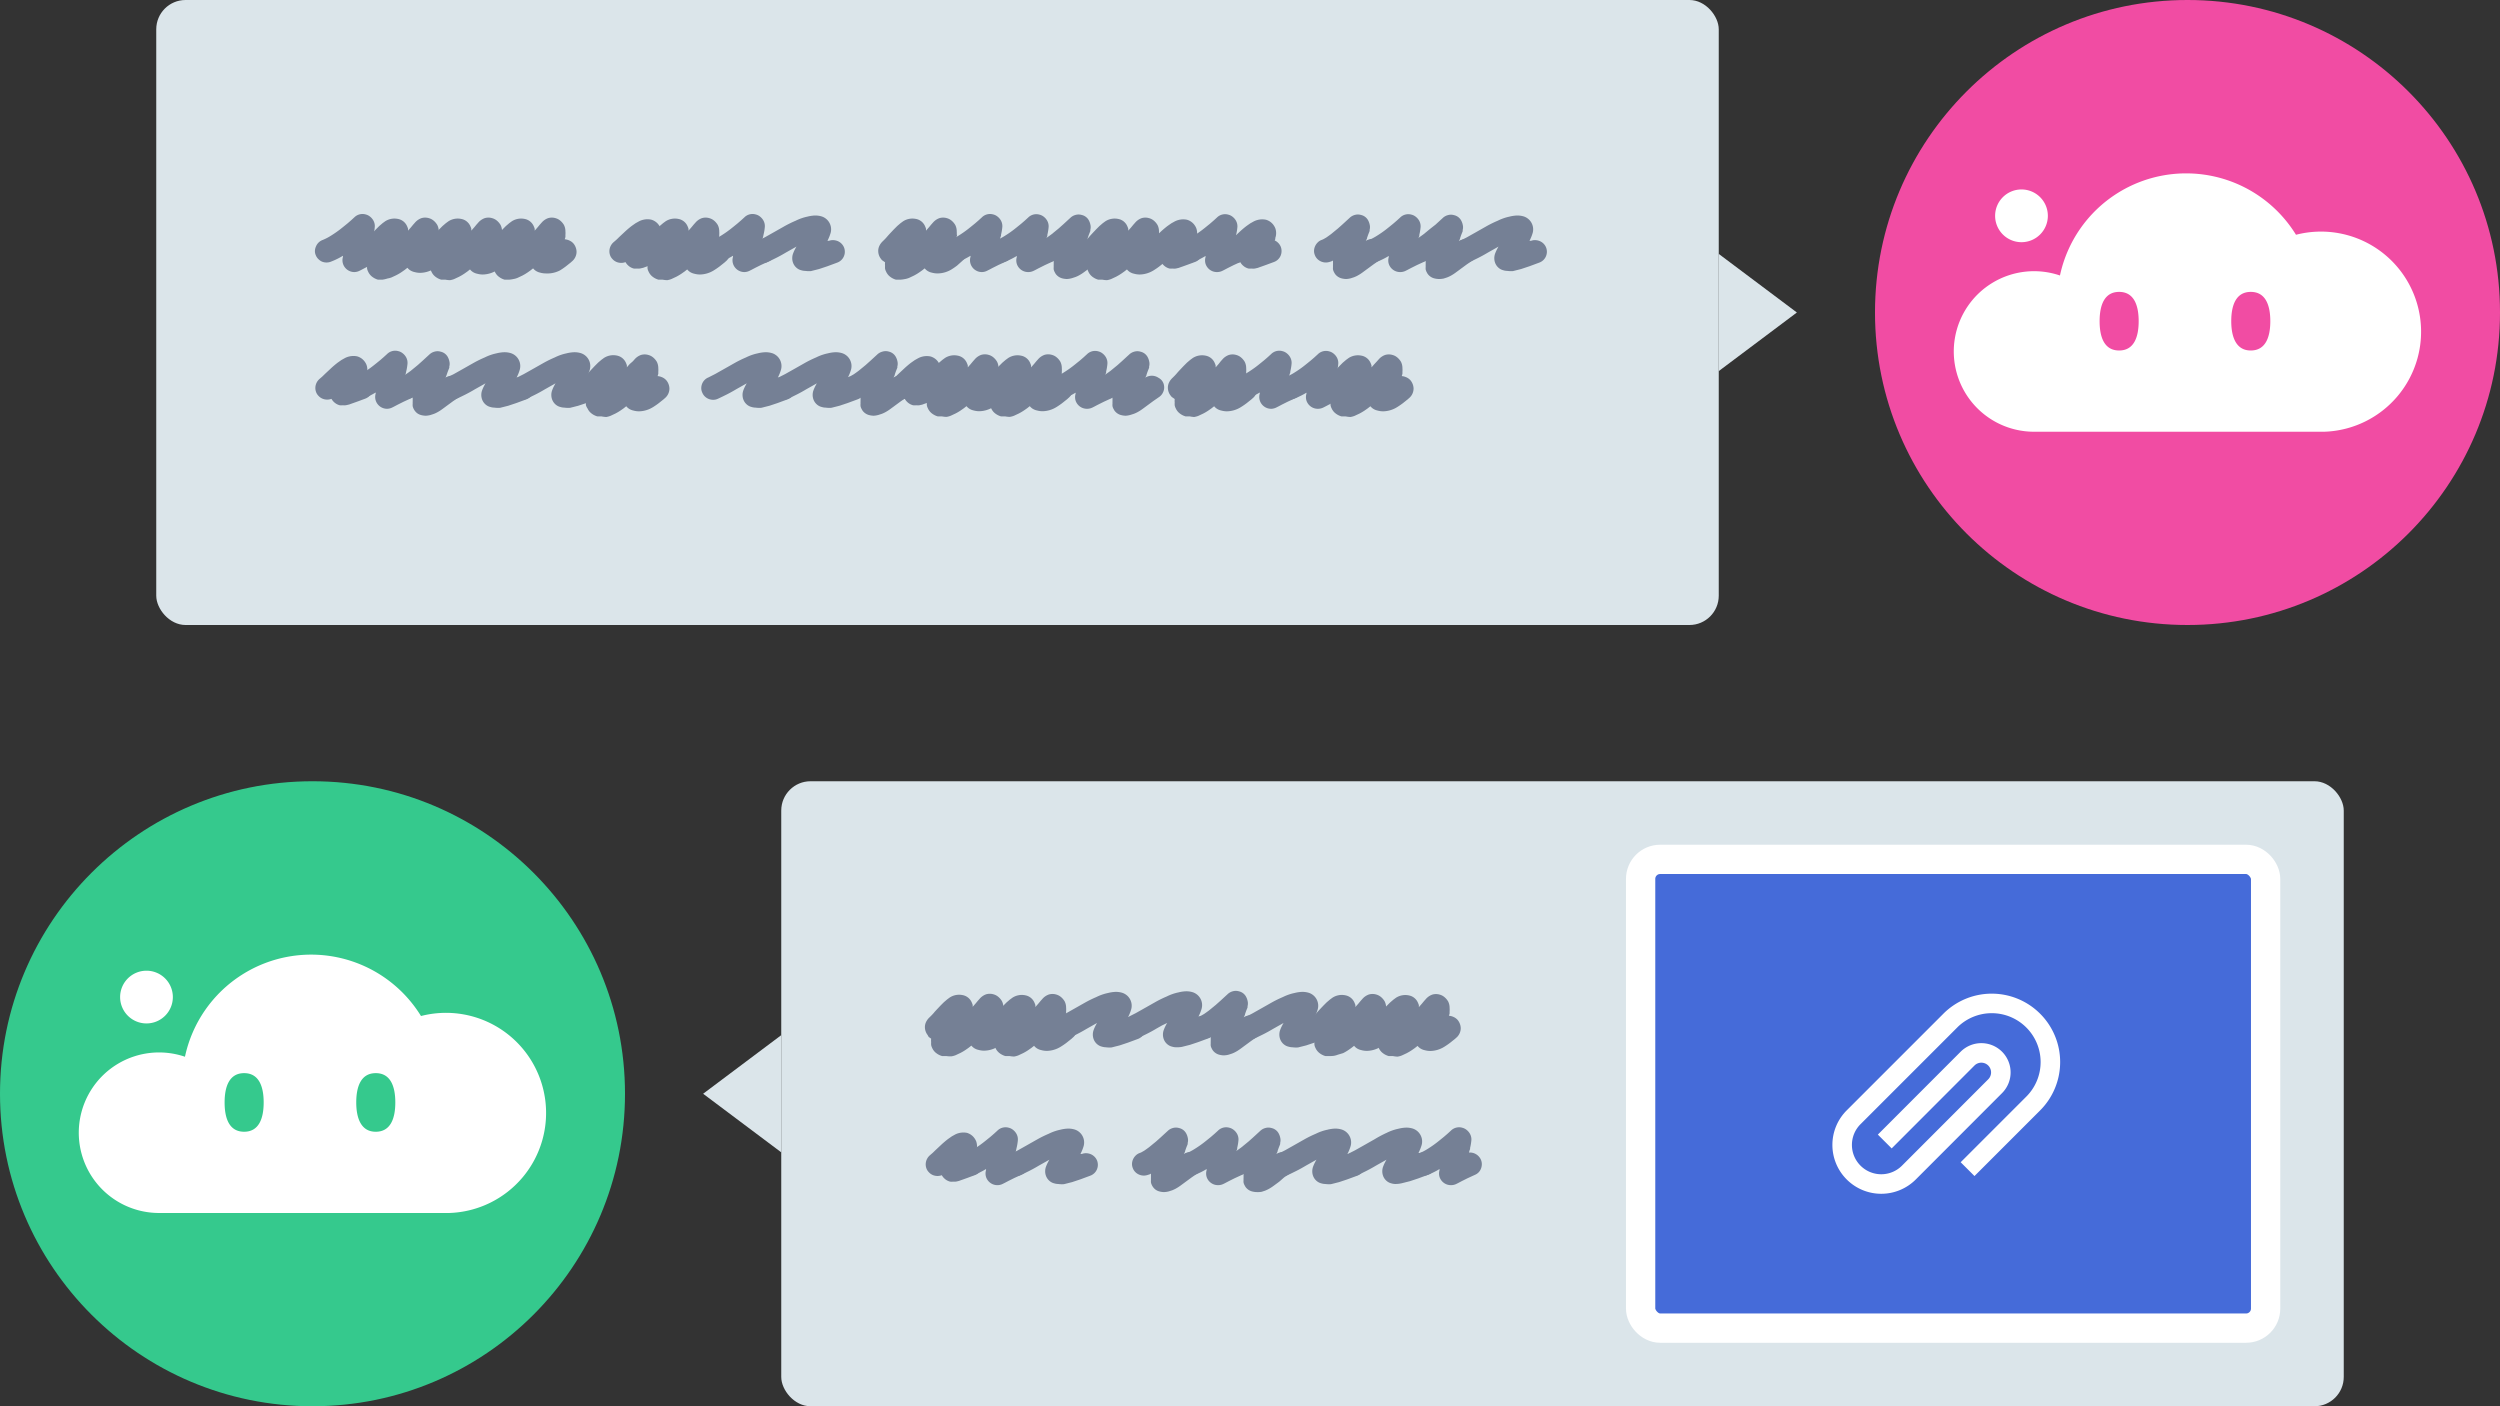 <svg id="Layer_1" data-name="Layer 1" xmlns="http://www.w3.org/2000/svg" width="256" height="144" viewBox="0 0 256 144">
  <rect x="0" y="0" width="256" height="144" fill="#333333" stroke="none"/>
  <title>chat-02</title>
  <circle cx="224" cy="32" r="32" fill="#f14ca3"/>
  <g>
    <rect x="16" width="160" height="64" rx="3" ry="3" transform="translate(192 64) rotate(-180)" fill="#dbe5ea"/>
    <polygon points="184 32 176 26 176 38 184 32" fill="#dbe5ea"/>
  </g>
  <circle cx="32" cy="112" r="32" fill="#35c98d"/>
  <g>
    <rect x="80" y="80" width="160" height="64" rx="3" ry="3" fill="#dbe5ea"/>
    <polygon points="72 112 80 106 80 118 72 112" fill="#dbe5ea"/>
  </g>
  <g opacity="0.5">
    <path d="M36.29,27.86A1.22,1.22,0,0,1,35.12,27a1.19,1.19,0,0,1,0-.7v-.11a7.77,7.77,0,0,1-1.22.6,1.23,1.23,0,0,1-.93,0,1.28,1.28,0,0,1-.38-.27,1.15,1.15,0,0,1-.26-.4,1,1,0,0,1-.08-.47,1.3,1.3,0,0,1,.12-.45,1.24,1.24,0,0,1,.27-.38,1.16,1.16,0,0,1,.41-.25,5.2,5.2,0,0,0,.7-.35,11.32,11.32,0,0,0,1.35-.95l.47-.38.37-.32.34-.31a1.19,1.19,0,0,1,1.17-.3,1.12,1.12,0,0,1,.44.22,1.34,1.34,0,0,1,.32.36,1.18,1.18,0,0,1,.17.68,5,5,0,0,1-.13.8l-.05.23-.07.25a1.24,1.24,0,0,1,1.22.72,1.16,1.16,0,0,1,.1.46,1.3,1.3,0,0,1-.08.45,1.14,1.14,0,0,1-.64.66l-.74.34-.58.29-.4.21-.16.08A1.23,1.23,0,0,1,36.29,27.86Z" fill="#0f1c3f"/>
    <path d="M39.14,28.64h-.25l-.18,0a1.73,1.73,0,0,1-.61-.31,1.33,1.33,0,0,1-.4-.51,1.13,1.13,0,0,1-.11-.31,1.63,1.63,0,0,1,0-.28,1.86,1.86,0,0,1,0-.37l-.23-.16a.64.64,0,0,1-.18-.18,1.33,1.33,0,0,1-.29-.82,1.21,1.21,0,0,1,.13-.55,1.61,1.61,0,0,1,.35-.46l.23-.23a4.4,4.4,0,0,0,.3-.34l.24-.26.35-.37.35-.35.34-.29.26-.19a1.76,1.76,0,0,1,1.32-.24,1.27,1.27,0,0,1,.94.78h0a1.7,1.7,0,0,1,.08.21,1.21,1.21,0,0,1,0,.21l.3-.34.24-.29.17-.19,0,0,0,0a1.57,1.57,0,0,1,.66-.46,1.31,1.31,0,0,1,.77,0,1.27,1.27,0,0,1,.49.26,1.7,1.7,0,0,1,.37.44,1.43,1.43,0,0,1,.15.65,2.48,2.48,0,0,1,0,.37L45,24l0,.1-.07.23v0a1.52,1.52,0,0,1,.48.13,1.21,1.21,0,0,1,.41.3,1.39,1.39,0,0,1,.32.86,1.29,1.29,0,0,1-.5,1l-.06.06-.54.43a7.2,7.2,0,0,1-.6.41,2.79,2.79,0,0,1-1.41.42,2.12,2.12,0,0,1-.58-.08,1.32,1.32,0,0,1-.41-.16,1.2,1.2,0,0,1-.32-.28l-.28.22-.3.21h0a5.08,5.08,0,0,1-.54.32l-.49.23a2,2,0,0,1-.44.12A2.87,2.87,0,0,1,39.14,28.64Z" fill="#0f1c3f"/>
    <path d="M45.62,28.64h-.25l-.18,0a1.73,1.73,0,0,1-.61-.31,1.33,1.33,0,0,1-.4-.51,1.13,1.13,0,0,1-.11-.31,1.63,1.63,0,0,1,0-.28,1.86,1.86,0,0,1,0-.37l-.23-.16a.64.64,0,0,1-.18-.18,1.33,1.33,0,0,1-.29-.82,1.21,1.21,0,0,1,.13-.55,1.61,1.61,0,0,1,.35-.46l.23-.23a4.4,4.4,0,0,0,.3-.34l.24-.26.35-.37.35-.35.34-.29.26-.19a1.76,1.76,0,0,1,1.32-.24,1.27,1.27,0,0,1,.94.78h0a1.7,1.7,0,0,1,.08.21,1.21,1.21,0,0,1,0,.21l.3-.34.24-.29.17-.19,0,0,0,0a1.57,1.57,0,0,1,.66-.46,1.31,1.31,0,0,1,.77,0,1.27,1.27,0,0,1,.49.26,1.7,1.7,0,0,1,.37.44,1.43,1.43,0,0,1,.15.65,2.48,2.48,0,0,1,0,.37l0,.11,0,.1-.07.23v0a1.52,1.52,0,0,1,.48.13,1.21,1.21,0,0,1,.41.3,1.39,1.39,0,0,1,.32.86,1.29,1.29,0,0,1-.5,1l-.06.06-.54.43a7.2,7.2,0,0,1-.6.41,2.79,2.79,0,0,1-1.41.42,2.12,2.12,0,0,1-.58-.08,1.32,1.32,0,0,1-.41-.16,1.2,1.2,0,0,1-.32-.28l-.28.22-.3.21h0a5.08,5.08,0,0,1-.54.32l-.49.23a2,2,0,0,1-.44.12A2.87,2.87,0,0,1,45.62,28.64Z" fill="#0f1c3f"/>
    <path d="M52.11,28.64h-.25l-.18,0a1.73,1.73,0,0,1-.61-.31,1.33,1.33,0,0,1-.4-.51,1.13,1.13,0,0,1-.11-.31,1.63,1.63,0,0,1,0-.28,1.86,1.86,0,0,1,0-.37l-.23-.16a.64.64,0,0,1-.18-.18,1.33,1.33,0,0,1-.29-.82,1.21,1.21,0,0,1,.13-.55,1.61,1.61,0,0,1,.35-.46l.23-.23a4.4,4.4,0,0,0,.3-.34l.24-.26.35-.37.35-.35.34-.29.26-.19a1.76,1.76,0,0,1,1.32-.24,1.27,1.27,0,0,1,.94.78h0a1.7,1.7,0,0,1,.08.21,1.21,1.21,0,0,1,0,.21l.3-.34.24-.29.17-.19,0,0,0,0a1.57,1.57,0,0,1,.66-.46,1.31,1.31,0,0,1,.77,0,1.27,1.27,0,0,1,.49.26,1.7,1.7,0,0,1,.37.44,1.43,1.43,0,0,1,.15.65,2.48,2.48,0,0,1,0,.37l0,.11,0,.1-.07.23v0a1.52,1.52,0,0,1,.48.13,1.21,1.21,0,0,1,.41.3,1.39,1.39,0,0,1,.32.86,1.29,1.29,0,0,1-.5,1l-.06.06-.54.43a7.2,7.2,0,0,1-.6.41A2.79,2.79,0,0,1,55.9,28a2.12,2.12,0,0,1-.58-.08,1.32,1.32,0,0,1-.41-.16,1.2,1.2,0,0,1-.32-.28l-.28.22-.3.21h0a5.08,5.08,0,0,1-.54.32l-.49.23a2,2,0,0,1-.44.12A2.87,2.87,0,0,1,52.11,28.64Z" fill="#0f1c3f"/>
    <path d="M65.23,27.5a1.73,1.73,0,0,1-.33,0,1.32,1.32,0,0,1-.5-.25,1.39,1.39,0,0,1-.35-.41,1.23,1.23,0,0,1-.71.05,1.17,1.17,0,0,1-.64-.38,1.07,1.07,0,0,1-.24-.41,1.21,1.21,0,0,1,.07-.91,1.28,1.28,0,0,1,.29-.38l.29-.25.32-.31.62-.58q.32-.29.63-.53l.4-.28.36-.2a1.9,1.9,0,0,1,1.24-.17,1.45,1.45,0,0,1,.58.32,1.53,1.53,0,0,1,.38.55,1.48,1.48,0,0,1,0,1l0,.12-.06.13a1.19,1.19,0,0,1,.71,1.15,1.21,1.21,0,0,1-.11.45,1.17,1.17,0,0,1-.27.37,1.2,1.2,0,0,1-.42.25l-.7.26-.53.19-.23.08-.16.06-.26.06A1.13,1.13,0,0,1,65.23,27.5Z" fill="#0f1c3f"/>
    <path d="M67.86,28.64h-.25l-.18,0a1.73,1.73,0,0,1-.61-.31,1.33,1.33,0,0,1-.4-.51,1.13,1.13,0,0,1-.11-.31,1.63,1.63,0,0,1,0-.28,1.86,1.86,0,0,1,0-.37l-.23-.16a.64.64,0,0,1-.18-.18,1.33,1.33,0,0,1-.29-.82,1.21,1.21,0,0,1,.13-.55,1.61,1.61,0,0,1,.35-.46l.23-.23a4.4,4.4,0,0,0,.3-.34l.24-.26.35-.37.35-.35.34-.29.26-.19a1.76,1.76,0,0,1,1.32-.24,1.27,1.27,0,0,1,.94.78h0a1.7,1.7,0,0,1,.08.21,1.21,1.21,0,0,1,0,.21l.3-.34.24-.29.17-.19,0,0,0,0a1.57,1.57,0,0,1,.66-.46,1.31,1.31,0,0,1,.77,0,1.27,1.27,0,0,1,.49.26,1.7,1.7,0,0,1,.37.44,1.43,1.43,0,0,1,.15.65,2.48,2.48,0,0,1,0,.37l0,.11,0,.1-.07.23v0a1.52,1.52,0,0,1,.48.13,1.21,1.21,0,0,1,.41.3,1.39,1.39,0,0,1,.32.86,1.29,1.29,0,0,1-.5,1l-.06.06-.54.43a7.2,7.2,0,0,1-.6.41,2.79,2.79,0,0,1-1.41.42,2.12,2.12,0,0,1-.58-.08,1.32,1.32,0,0,1-.41-.16,1.2,1.2,0,0,1-.32-.28l-.28.22-.3.21h0a5.08,5.08,0,0,1-.54.32l-.49.23a2,2,0,0,1-.44.12A2.87,2.87,0,0,1,67.86,28.64Z" fill="#0f1c3f"/>
    <path d="M76.23,27.86A1.22,1.22,0,0,1,75.06,27a1.19,1.19,0,0,1,0-.7v-.11a7.77,7.77,0,0,1-1.22.6,1.23,1.23,0,0,1-.93,0,1.28,1.28,0,0,1-.38-.27,1.15,1.15,0,0,1-.26-.4,1,1,0,0,1-.08-.47,1.3,1.3,0,0,1,.12-.45,1.24,1.24,0,0,1,.27-.38,1.16,1.16,0,0,1,.41-.25,5.2,5.2,0,0,0,.7-.35,11.32,11.32,0,0,0,1.35-.95l.47-.38.37-.32.34-.31a1.19,1.19,0,0,1,1.17-.3,1.12,1.12,0,0,1,.44.22,1.34,1.34,0,0,1,.32.36,1.18,1.18,0,0,1,.17.68,5,5,0,0,1-.13.8l-.05.23-.07.25a1.24,1.24,0,0,1,1.22.72,1.16,1.16,0,0,1,.1.46,1.3,1.3,0,0,1-.08.45,1.14,1.14,0,0,1-.64.66l-.74.34-.58.29-.4.21-.16.08A1.23,1.23,0,0,1,76.23,27.86Z" fill="#0f1c3f"/>
    <path d="M82.45,27.74a1.37,1.37,0,0,1-.38-.06,1.17,1.17,0,0,1-.52-.27,1.25,1.25,0,0,1-.33-.47,1.37,1.37,0,0,1,0-1,3.72,3.72,0,0,1,.22-.48l.05-.1.07-.11-.55.31-.55.31q-.5.3-1,.55t-.85.41a1.1,1.1,0,0,1-.47.11,1.26,1.26,0,0,1-.46-.08,1.22,1.22,0,0,1-.4-.25,1.13,1.13,0,0,1-.27-.39,1.05,1.05,0,0,1-.11-.46,1.21,1.21,0,0,1,.33-.84,1.14,1.14,0,0,1,.4-.27l.69-.35.87-.49,1.13-.64a11.63,11.63,0,0,1,1.16-.57,5,5,0,0,1,1.21-.42,3.64,3.64,0,0,1,.72-.11,2.22,2.22,0,0,1,.65.07,1.39,1.39,0,0,1,1,1.7,4.4,4.4,0,0,1-.33.82l.08,0,.08,0a1.12,1.12,0,0,1,.47-.07,1.35,1.35,0,0,1,.45.11,1.2,1.2,0,0,1,.63.67,1.23,1.23,0,0,1,.07.47,1.19,1.19,0,0,1-.11.44,1.17,1.17,0,0,1-.27.37,1.18,1.18,0,0,1-.42.25l-1,.37-.84.28-.83.21A2.82,2.82,0,0,1,82.45,27.74Z" fill="#0f1c3f"/>
    <path d="M92.18,28.64h-.25l-.18,0a1.74,1.74,0,0,1-.61-.31,1.33,1.33,0,0,1-.4-.51,1.1,1.1,0,0,1-.11-.31,1.58,1.58,0,0,1,0-.28,1.86,1.86,0,0,1,0-.37l-.23-.16a.65.65,0,0,1-.18-.18,1.32,1.32,0,0,1-.29-.82,1.21,1.21,0,0,1,.13-.55,1.59,1.59,0,0,1,.35-.46l.23-.23q.16-.17.3-.34l.24-.26.35-.37.35-.35.34-.29.26-.19a1.76,1.76,0,0,1,1.32-.24,1.26,1.26,0,0,1,.94.78h0a1.78,1.78,0,0,1,.08.21,1.26,1.26,0,0,1,0,.21l.3-.34.24-.29.17-.19,0,0,0,0a1.57,1.57,0,0,1,.66-.46,1.31,1.31,0,0,1,.77,0,1.26,1.26,0,0,1,.49.26,1.7,1.7,0,0,1,.37.44,1.44,1.44,0,0,1,.15.65,2.46,2.46,0,0,1,0,.37A.81.81,0,0,1,98,24l0,.1-.07.23v0a1.51,1.51,0,0,1,.48.13,1.19,1.19,0,0,1,.41.3,1.38,1.38,0,0,1,.24.42,1.35,1.35,0,0,1,.08.44,1.29,1.29,0,0,1-.5,1l-.06.06L98,27.2q-.29.22-.6.41A2.79,2.79,0,0,1,96,28a2.12,2.12,0,0,1-.58-.08,1.33,1.33,0,0,1-.41-.16,1.21,1.21,0,0,1-.32-.28l-.28.22-.3.21h0a5.28,5.28,0,0,1-.54.32l-.49.23a2,2,0,0,1-.44.12A2.86,2.86,0,0,1,92.18,28.64Z" fill="#0f1c3f"/>
    <path d="M100.55,27.86A1.22,1.22,0,0,1,99.38,27a1.2,1.2,0,0,1,0-.7v-.11a7.76,7.76,0,0,1-1.22.6,1.24,1.24,0,0,1-.93,0,1.27,1.27,0,0,1-.38-.27,1.13,1.13,0,0,1-.26-.4,1,1,0,0,1-.08-.47,1.29,1.29,0,0,1,.12-.45,1.24,1.24,0,0,1,.27-.38,1.15,1.15,0,0,1,.41-.25,5.26,5.26,0,0,0,.7-.35,11.28,11.28,0,0,0,1.35-.95l.47-.38.37-.32.34-.31a1.19,1.19,0,0,1,1.17-.3,1.13,1.13,0,0,1,.44.22,1.36,1.36,0,0,1,.32.36,1.18,1.18,0,0,1,.17.68,5,5,0,0,1-.13.8c0,.08,0,.16-.05.23l-.07.25a1.24,1.24,0,0,1,1.22.72,1.17,1.17,0,0,1,.1.46,1.3,1.3,0,0,1-.08.45,1.15,1.15,0,0,1-.24.39,1.13,1.13,0,0,1-.4.27l-.74.34-.58.29-.4.21-.16.08A1.23,1.23,0,0,1,100.55,27.86Z" fill="#0f1c3f"/>
    <path d="M105.29,27.86a1.22,1.22,0,0,1-1.17-.84,1.2,1.2,0,0,1,0-.7v-.11a7.76,7.76,0,0,1-1.22.6,1.24,1.24,0,0,1-.93,0,1.27,1.27,0,0,1-.38-.27,1.13,1.13,0,0,1-.26-.4,1,1,0,0,1-.08-.47,1.29,1.29,0,0,1,.12-.45,1.24,1.24,0,0,1,.27-.38,1.15,1.15,0,0,1,.41-.25,5.26,5.26,0,0,0,.7-.35,11.28,11.28,0,0,0,1.35-.95l.47-.38.37-.32.34-.31a1.19,1.19,0,0,1,1.17-.3,1.13,1.13,0,0,1,.44.22,1.36,1.36,0,0,1,.32.36,1.18,1.18,0,0,1,.17.68,5,5,0,0,1-.13.8c0,.08,0,.16-.05.23l-.07.25a1.24,1.24,0,0,1,1.22.72,1.17,1.17,0,0,1,.1.46,1.3,1.3,0,0,1-.08.45,1.15,1.15,0,0,1-.24.39,1.13,1.13,0,0,1-.4.27l-.74.34-.58.29-.4.21-.16.08A1.23,1.23,0,0,1,105.29,27.86Z" fill="#0f1c3f"/>
    <path d="M109.26,28.57a1.93,1.93,0,0,1-.46-.06,1.18,1.18,0,0,1-.46-.22,1.07,1.07,0,0,1-.32-.39,1.09,1.09,0,0,1-.12-.3,1.29,1.29,0,0,1,0-.27,1.85,1.85,0,0,1,0-.22c0-.06,0-.12,0-.16l0-.13a.93.93,0,0,1,0-.14l-.16.08-.16.05a1.26,1.26,0,0,1-.41.07,1.23,1.23,0,0,1-.69-.21,1.15,1.15,0,0,1-.45-.58,1.08,1.08,0,0,1-.07-.47,1.24,1.24,0,0,1,.12-.44,1.32,1.32,0,0,1,.27-.37,1.07,1.07,0,0,1,.41-.25l.14-.06.3-.17q.19-.13.49-.35l.72-.59.46-.41.37-.34.25-.23.1-.09a1.22,1.22,0,0,1,.54-.31,1.11,1.11,0,0,1,.63,0,1.1,1.1,0,0,1,.76.6,1.48,1.48,0,0,1,.13.37,1.06,1.06,0,0,1,0,.55s0,0,0,0,0,0,0,0l0,.06a.22.22,0,0,1,0,.06,1.5,1.5,0,0,1-.07.18l-.09.23-.1.29c0,.1-.08.21-.13.32l0,0,0,0a1.23,1.23,0,0,1,.91-.17,1.26,1.26,0,0,1,.43.18A1.16,1.16,0,0,1,113,25a1.08,1.08,0,0,1,.19.44,1.18,1.18,0,0,1,0,.46,1.27,1.27,0,0,1-.18.43,1.13,1.13,0,0,1-.34.34l-.55.38-.53.39-.57.42a4.55,4.55,0,0,1-.53.34,3,3,0,0,1-.37.17l-.34.11A2.24,2.24,0,0,1,109.26,28.57Z" fill="#0f1c3f"/>
    <path d="M112.89,28.64h-.25l-.18,0a1.74,1.74,0,0,1-.61-.31,1.33,1.33,0,0,1-.4-.51,1.1,1.1,0,0,1-.11-.31,1.58,1.58,0,0,1,0-.28,1.86,1.86,0,0,1,0-.37l-.23-.16a.65.65,0,0,1-.18-.18,1.32,1.32,0,0,1-.29-.82,1.21,1.21,0,0,1,.13-.55,1.59,1.59,0,0,1,.35-.46l.23-.23q.16-.17.3-.34l.24-.26.35-.37.35-.35.34-.29.26-.19a1.76,1.76,0,0,1,1.32-.24,1.26,1.26,0,0,1,.94.78h0a1.78,1.78,0,0,1,.08.21,1.26,1.26,0,0,1,0,.21l.3-.34.24-.29.17-.19,0,0,0,0a1.57,1.57,0,0,1,.66-.46,1.31,1.31,0,0,1,.77,0,1.26,1.26,0,0,1,.49.26,1.7,1.7,0,0,1,.37.44,1.44,1.44,0,0,1,.15.65,2.46,2.46,0,0,1,0,.37.81.81,0,0,1,0,.11l0,.1-.07.23v0a1.51,1.51,0,0,1,.48.13,1.19,1.19,0,0,1,.41.3,1.38,1.38,0,0,1,.24.42,1.35,1.35,0,0,1,.08.44,1.29,1.29,0,0,1-.5,1l-.06.06-.54.43q-.29.22-.6.41a2.79,2.79,0,0,1-1.41.42,2.12,2.12,0,0,1-.58-.08,1.33,1.33,0,0,1-.41-.16,1.21,1.21,0,0,1-.32-.28l-.28.22-.3.21h0a5.28,5.28,0,0,1-.54.32l-.49.23a2,2,0,0,1-.44.12A2.86,2.86,0,0,1,112.89,28.64Z" fill="#0f1c3f"/>
    <path d="M120.09,27.5a1.72,1.72,0,0,1-.33,0,1.32,1.32,0,0,1-.5-.25,1.39,1.39,0,0,1-.35-.41,1.23,1.23,0,0,1-.71.05,1.17,1.17,0,0,1-.64-.38,1.06,1.06,0,0,1-.24-.41,1.18,1.18,0,0,1-.05-.46,1.21,1.21,0,0,1,.12-.44,1.29,1.29,0,0,1,.29-.38l.29-.25.32-.31.62-.58q.32-.29.63-.53l.4-.28.36-.2a1.9,1.9,0,0,1,1.24-.17,1.45,1.45,0,0,1,.58.32,1.54,1.54,0,0,1,.38.55,1.48,1.48,0,0,1,0,1l0,.12-.06.13a1.23,1.23,0,0,1,.63.67,1.25,1.25,0,0,1,.07.48,1.22,1.22,0,0,1-.11.45,1.18,1.18,0,0,1-.7.62l-.7.26-.53.19-.23.08-.16.06-.26.06A1.14,1.14,0,0,1,120.09,27.5Z" fill="#0f1c3f"/>
    <path d="M124.62,27.86a1.22,1.22,0,0,1-1.17-.84,1.2,1.2,0,0,1,0-.7v-.11a7.76,7.76,0,0,1-1.22.6,1.24,1.24,0,0,1-.93,0,1.27,1.27,0,0,1-.38-.27,1.13,1.13,0,0,1-.26-.4,1,1,0,0,1-.08-.47,1.29,1.29,0,0,1,.12-.45,1.24,1.24,0,0,1,.27-.38,1.15,1.15,0,0,1,.41-.25,5.26,5.26,0,0,0,.7-.35,11.28,11.28,0,0,0,1.35-.95l.47-.38.37-.32.34-.31a1.19,1.19,0,0,1,1.17-.3,1.13,1.13,0,0,1,.44.22,1.36,1.36,0,0,1,.32.36,1.18,1.18,0,0,1,.17.68,5,5,0,0,1-.13.8c0,.08,0,.16-.05.23l-.07.25a1.24,1.24,0,0,1,1.22.72,1.17,1.17,0,0,1,.1.46,1.3,1.3,0,0,1-.08.45,1.15,1.15,0,0,1-.24.39,1.13,1.13,0,0,1-.4.27l-.74.34-.58.29-.4.21-.16.08A1.23,1.23,0,0,1,124.62,27.86Z" fill="#0f1c3f"/>
    <path d="M128.18,27.5a1.72,1.72,0,0,1-.33,0,1.32,1.32,0,0,1-.5-.25,1.39,1.39,0,0,1-.35-.41,1.23,1.23,0,0,1-.71.05,1.17,1.17,0,0,1-.64-.38,1.06,1.06,0,0,1-.24-.41,1.18,1.18,0,0,1-.05-.46,1.21,1.21,0,0,1,.12-.44,1.29,1.29,0,0,1,.29-.38l.29-.25.32-.31.62-.58q.32-.29.63-.53l.4-.28.36-.2a1.9,1.9,0,0,1,1.24-.17,1.45,1.45,0,0,1,.58.32,1.54,1.54,0,0,1,.38.55,1.48,1.48,0,0,1,0,1l0,.12-.06.13a1.23,1.23,0,0,1,.63.67,1.25,1.25,0,0,1,.07.48,1.22,1.22,0,0,1-.11.45,1.18,1.18,0,0,1-.7.62l-.7.26-.53.19-.23.08-.16.06-.26.06A1.14,1.14,0,0,1,128.18,27.5Z" fill="#0f1c3f"/>
    <path d="M137.86,28.57a1.93,1.93,0,0,1-.46-.06,1.18,1.18,0,0,1-.46-.22,1.07,1.07,0,0,1-.32-.39,1.09,1.09,0,0,1-.12-.3,1.29,1.29,0,0,1,0-.27,1.85,1.85,0,0,1,0-.22c0-.06,0-.12,0-.16l0-.13a.93.93,0,0,1,0-.14l-.16.08-.16.05a1.26,1.26,0,0,1-.41.07,1.23,1.23,0,0,1-.69-.21,1.15,1.15,0,0,1-.45-.58,1.08,1.08,0,0,1-.07-.47,1.24,1.24,0,0,1,.12-.44,1.32,1.32,0,0,1,.27-.37,1.07,1.07,0,0,1,.41-.25l.14-.06.3-.17q.19-.13.49-.35l.72-.59.46-.41.37-.34.25-.23.1-.09a1.22,1.22,0,0,1,.54-.31,1.11,1.11,0,0,1,.63,0,1.1,1.1,0,0,1,.76.6,1.48,1.48,0,0,1,.13.37,1.06,1.06,0,0,1,0,.55s0,0,0,0,0,0,0,0l0,.06a.22.22,0,0,1,0,.06,1.5,1.5,0,0,1-.07.18l-.09.23-.1.29c0,.1-.08.21-.13.32l0,0,0,0a1.23,1.23,0,0,1,.91-.17,1.26,1.26,0,0,1,.43.18,1.16,1.16,0,0,1,.33.34,1.08,1.08,0,0,1,.19.44,1.18,1.18,0,0,1,0,.46,1.27,1.27,0,0,1-.18.43,1.13,1.13,0,0,1-.34.34l-.55.38-.53.39-.57.42a4.55,4.55,0,0,1-.53.34,3,3,0,0,1-.37.17l-.34.11A2.24,2.24,0,0,1,137.86,28.57Z" fill="#0f1c3f"/>
    <path d="M143.38,27.86a1.22,1.22,0,0,1-1.17-.84,1.2,1.2,0,0,1,0-.7v-.11a7.76,7.76,0,0,1-1.22.6,1.24,1.24,0,0,1-.93,0,1.27,1.27,0,0,1-.38-.27,1.13,1.13,0,0,1-.26-.4,1,1,0,0,1-.08-.47,1.29,1.29,0,0,1,.12-.45,1.24,1.24,0,0,1,.27-.38,1.15,1.15,0,0,1,.41-.25,5.26,5.26,0,0,0,.7-.35,11.28,11.28,0,0,0,1.35-.95l.47-.38.37-.32.34-.31a1.19,1.19,0,0,1,1.17-.3,1.13,1.13,0,0,1,.44.22,1.36,1.36,0,0,1,.32.36,1.18,1.18,0,0,1,.17.68,5,5,0,0,1-.13.8c0,.08,0,.16-.05.23l-.07.25a1.24,1.24,0,0,1,1.22.72,1.17,1.17,0,0,1,.1.46,1.3,1.3,0,0,1-.08.45,1.15,1.15,0,0,1-.24.39,1.13,1.13,0,0,1-.4.27l-.74.34-.58.29-.4.21-.16.08A1.23,1.23,0,0,1,143.38,27.86Z" fill="#0f1c3f"/>
    <path d="M147.35,28.57a1.93,1.93,0,0,1-.46-.06,1.18,1.18,0,0,1-.46-.22,1.07,1.07,0,0,1-.32-.39,1.09,1.09,0,0,1-.12-.3,1.29,1.29,0,0,1,0-.27,1.85,1.85,0,0,1,0-.22c0-.06,0-.12,0-.16l0-.13a.93.93,0,0,1,0-.14l-.16.08-.16.05a1.26,1.26,0,0,1-.41.07,1.23,1.23,0,0,1-.69-.21,1.15,1.15,0,0,1-.45-.58,1.08,1.08,0,0,1-.07-.47,1.24,1.24,0,0,1,.12-.44,1.32,1.32,0,0,1,.27-.37,1.07,1.07,0,0,1,.41-.25l.14-.06.3-.17q.19-.13.49-.35l.72-.59L147,23l.37-.34.25-.23.1-.09a1.22,1.22,0,0,1,.54-.31,1.11,1.11,0,0,1,.63,0,1.1,1.1,0,0,1,.76.6,1.48,1.48,0,0,1,.13.37,1.06,1.06,0,0,1,0,.55s0,0,0,0,0,0,0,0l0,.06a.22.22,0,0,1,0,.06,1.5,1.5,0,0,1-.07.18l-.09.23-.1.29c0,.1-.08.21-.13.32l0,0,0,0a1.23,1.23,0,0,1,.91-.17,1.26,1.26,0,0,1,.43.18,1.16,1.16,0,0,1,.33.34,1.08,1.08,0,0,1,.19.44,1.18,1.18,0,0,1,0,.46,1.27,1.27,0,0,1-.18.43,1.13,1.13,0,0,1-.34.34l-.55.38-.53.39-.57.42a4.55,4.55,0,0,1-.53.34,3,3,0,0,1-.37.17l-.34.11A2.24,2.24,0,0,1,147.35,28.57Z" fill="#0f1c3f"/>
    <path d="M154.34,27.74a1.37,1.37,0,0,1-.38-.06,1.16,1.16,0,0,1-.52-.27,1.25,1.25,0,0,1-.33-.47,1.38,1.38,0,0,1,0-1,3.8,3.8,0,0,1,.22-.48l.05-.1.07-.11-.55.31-.55.31q-.5.3-1,.55t-.85.41a1.1,1.1,0,0,1-.47.11,1.27,1.27,0,0,1-.46-.08,1.23,1.23,0,0,1-.4-.25,1.12,1.12,0,0,1-.27-.39,1.06,1.06,0,0,1-.11-.46,1.22,1.22,0,0,1,.33-.84,1.15,1.15,0,0,1,.4-.27l.69-.35.87-.49,1.13-.64a11.58,11.58,0,0,1,1.16-.57,5,5,0,0,1,1.21-.42,3.63,3.63,0,0,1,.72-.11,2.23,2.23,0,0,1,.65.07,1.39,1.39,0,0,1,1,1.7,4.34,4.34,0,0,1-.33.82l.08,0,.08,0a1.12,1.12,0,0,1,.47-.07,1.35,1.35,0,0,1,.45.11,1.2,1.2,0,0,1,.38.27,1.18,1.18,0,0,1,.25.4,1.23,1.23,0,0,1,.07.47,1.19,1.19,0,0,1-.11.44,1.17,1.17,0,0,1-.27.37,1.18,1.18,0,0,1-.42.25l-1,.37-.84.28-.83.21A2.83,2.83,0,0,1,154.34,27.74Z" fill="#0f1c3f"/>
    <path d="M35.12,41.5a1.73,1.73,0,0,1-.33,0,1.32,1.32,0,0,1-.5-.25,1.39,1.39,0,0,1-.35-.41,1.23,1.23,0,0,1-.71.05,1.17,1.17,0,0,1-.64-.38,1.07,1.07,0,0,1-.24-.41,1.21,1.21,0,0,1,.07-.91,1.28,1.28,0,0,1,.29-.38l.29-.25.32-.31.62-.58q.32-.29.63-.53l.4-.28.36-.2a1.9,1.9,0,0,1,1.24-.17,1.45,1.45,0,0,1,.58.32,1.53,1.53,0,0,1,.38.55,1.48,1.48,0,0,1,0,1l0,.12-.06.13a1.19,1.19,0,0,1,.71,1.15,1.21,1.21,0,0,1-.11.45,1.17,1.17,0,0,1-.27.37,1.2,1.2,0,0,1-.42.25l-.7.26-.53.19-.23.08-.16.06-.26.06A1.13,1.13,0,0,1,35.12,41.5Z" fill="#0f1c3f"/>
    <path d="M39.64,41.86A1.22,1.22,0,0,1,38.47,41a1.19,1.19,0,0,1,0-.7v-.11a7.77,7.77,0,0,1-1.22.6,1.23,1.23,0,0,1-.93,0,1.28,1.28,0,0,1-.38-.27,1.15,1.15,0,0,1-.26-.4,1,1,0,0,1-.08-.47,1.3,1.3,0,0,1,.12-.45,1.24,1.24,0,0,1,.27-.38,1.16,1.16,0,0,1,.41-.25,5.2,5.2,0,0,0,.7-.35,11.32,11.32,0,0,0,1.35-.95l.47-.38.37-.32.34-.31a1.19,1.19,0,0,1,1.17-.3,1.12,1.12,0,0,1,.44.22,1.34,1.34,0,0,1,.32.36,1.18,1.18,0,0,1,.17.68,5,5,0,0,1-.13.8l-.05.23-.07.25a1.24,1.24,0,0,1,1.22.72,1.16,1.16,0,0,1,.1.46,1.3,1.3,0,0,1-.08.45,1.14,1.14,0,0,1-.64.66l-.74.34-.58.29-.4.21-.16.08A1.23,1.23,0,0,1,39.64,41.86Z" fill="#0f1c3f"/>
    <path d="M43.61,42.57a1.94,1.94,0,0,1-.46-.06,1.18,1.18,0,0,1-.46-.22,1.31,1.31,0,0,1-.43-.69,1.29,1.29,0,0,1,0-.27,1.74,1.74,0,0,1,0-.22c0-.06,0-.12,0-.16l0-.13a1.06,1.06,0,0,1,0-.14l-.16.08-.16.05a1.26,1.26,0,0,1-.41.07,1.23,1.23,0,0,1-.69-.21,1.14,1.14,0,0,1-.45-.58,1.09,1.09,0,0,1-.07-.47,1.24,1.24,0,0,1,.12-.44,1.32,1.32,0,0,1,.27-.37,1.08,1.08,0,0,1,.41-.25l.14-.06.3-.17q.19-.13.49-.35l.72-.59.46-.41.37-.34.25-.23.1-.09a1.21,1.21,0,0,1,.54-.31,1.12,1.12,0,0,1,.63,0,1.1,1.1,0,0,1,.76.6,1.48,1.48,0,0,1,.13.37,1.06,1.06,0,0,1,0,.55s0,0,0,0,0,0,0,0a.22.22,0,0,0,0,.06l0,.06a1.5,1.5,0,0,1-.07.18l-.09.23-.1.29q-.05.16-.13.32l0,0,0,0a1.23,1.23,0,0,1,.91-.17,1.25,1.25,0,0,1,.43.18,1.15,1.15,0,0,1,.33.34,1.08,1.08,0,0,1,.19.44,1.18,1.18,0,0,1,0,.46,1.27,1.27,0,0,1-.18.43,1.13,1.13,0,0,1-.34.34l-.55.38-.53.39-.57.42a4.54,4.54,0,0,1-.53.34,2.93,2.93,0,0,1-.37.17l-.34.11A2.25,2.25,0,0,1,43.61,42.57Z" fill="#0f1c3f"/>
    <path d="M50.61,41.74a1.37,1.37,0,0,1-.38-.06,1.16,1.16,0,0,1-.52-.27,1.25,1.25,0,0,1-.33-.47,1.37,1.37,0,0,1,0-1,3.72,3.72,0,0,1,.22-.48l.05-.1.07-.11-.55.31-.55.31q-.5.3-1,.55t-.85.41a1.1,1.1,0,0,1-.47.11,1.26,1.26,0,0,1-.46-.08,1.22,1.22,0,0,1-.4-.25,1.13,1.13,0,0,1-.27-.39,1.05,1.05,0,0,1-.11-.46,1.21,1.21,0,0,1,.33-.84,1.14,1.14,0,0,1,.4-.27l.69-.35.87-.49,1.13-.64a11.63,11.63,0,0,1,1.16-.57,5,5,0,0,1,1.21-.42,3.64,3.64,0,0,1,.73-.11,2.22,2.22,0,0,1,.65.07,1.39,1.39,0,0,1,1,1.7,4.24,4.24,0,0,1-.33.82l.08,0,.08,0a1.12,1.12,0,0,1,.47-.07,1.34,1.34,0,0,1,.45.11,1.2,1.2,0,0,1,.63.67,1.23,1.23,0,0,1,.07.47,1.2,1.2,0,0,1-.11.44,1.17,1.17,0,0,1-.27.37,1.19,1.19,0,0,1-.42.25l-1,.37-.84.28-.83.21A2.84,2.84,0,0,1,50.61,41.74Z" fill="#0f1c3f"/>
    <path d="M57.78,41.74a1.37,1.37,0,0,1-.38-.06,1.16,1.16,0,0,1-.52-.27,1.25,1.25,0,0,1-.33-.47,1.37,1.37,0,0,1,0-1,3.72,3.72,0,0,1,.22-.48l.05-.1.07-.11-.55.31-.55.31q-.5.3-1,.55t-.85.41a1.1,1.1,0,0,1-.47.11,1.26,1.26,0,0,1-.46-.08,1.22,1.22,0,0,1-.4-.25,1.13,1.13,0,0,1-.27-.39,1.05,1.05,0,0,1-.11-.46,1.21,1.21,0,0,1,.33-.84,1.14,1.14,0,0,1,.4-.27l.69-.35.87-.49,1.13-.64a11.63,11.63,0,0,1,1.16-.57,5,5,0,0,1,1.21-.42,3.64,3.64,0,0,1,.73-.11,2.22,2.22,0,0,1,.65.07,1.39,1.39,0,0,1,1,1.7,4.24,4.24,0,0,1-.33.82l.08,0,.08,0a1.12,1.12,0,0,1,.47-.07,1.34,1.34,0,0,1,.45.11,1.2,1.2,0,0,1,.63.67,1.23,1.23,0,0,1,.07.47,1.2,1.2,0,0,1-.11.44,1.17,1.17,0,0,1-.27.37,1.19,1.19,0,0,1-.42.25l-1,.37-.84.28-.83.21A2.84,2.84,0,0,1,57.78,41.74Z" fill="#0f1c3f"/>
    <path d="M61.6,42.64h-.25l-.18,0a1.73,1.73,0,0,1-.61-.31,1.33,1.33,0,0,1-.4-.51A1.13,1.13,0,0,1,60,41.5a1.63,1.63,0,0,1,0-.28,1.86,1.86,0,0,1,0-.37l-.23-.16a.64.64,0,0,1-.18-.18,1.33,1.33,0,0,1-.29-.82,1.21,1.21,0,0,1,.13-.55,1.61,1.61,0,0,1,.35-.46l.23-.23a4.4,4.4,0,0,0,.3-.34l.24-.26.35-.37.35-.35.34-.29.26-.19a1.76,1.76,0,0,1,1.32-.24,1.27,1.27,0,0,1,.94.78h0a1.7,1.7,0,0,1,.08.21,1.21,1.21,0,0,1,0,.21l.3-.34L64.8,37l.17-.19,0,0,0,0a1.57,1.57,0,0,1,.66-.46,1.31,1.31,0,0,1,.77,0,1.27,1.27,0,0,1,.49.26,1.7,1.7,0,0,1,.37.44,1.43,1.43,0,0,1,.15.65,2.48,2.48,0,0,1,0,.37l0,.11,0,.1-.07.23v0a1.52,1.52,0,0,1,.48.13,1.21,1.21,0,0,1,.41.3,1.39,1.39,0,0,1,.32.86,1.29,1.29,0,0,1-.5,1l-.06.06-.54.43a7.2,7.2,0,0,1-.6.41,2.79,2.79,0,0,1-1.41.42,2.12,2.12,0,0,1-.58-.08,1.32,1.32,0,0,1-.41-.16,1.2,1.2,0,0,1-.32-.28l-.28.22-.3.21h0a5.08,5.08,0,0,1-.54.32l-.49.23a2,2,0,0,1-.44.12A2.87,2.87,0,0,1,61.6,42.64Z" fill="#0f1c3f"/>
    <path d="M77.36,41.74a1.37,1.37,0,0,1-.38-.06,1.16,1.16,0,0,1-.52-.27,1.25,1.25,0,0,1-.33-.47,1.37,1.37,0,0,1,0-1,3.72,3.72,0,0,1,.22-.48l.05-.1.07-.11-.55.31-.55.31q-.5.3-1,.55t-.85.41a1.1,1.1,0,0,1-.47.11,1.26,1.26,0,0,1-.46-.08,1.22,1.22,0,0,1-.4-.25,1.13,1.13,0,0,1-.27-.39,1.05,1.05,0,0,1-.11-.46,1.21,1.21,0,0,1,.33-.84,1.14,1.14,0,0,1,.4-.27l.69-.35.87-.49,1.13-.64a11.63,11.63,0,0,1,1.16-.57,5,5,0,0,1,1.21-.42,3.64,3.64,0,0,1,.73-.11,2.22,2.22,0,0,1,.65.07,1.39,1.39,0,0,1,1,1.7,4.24,4.24,0,0,1-.33.82l.08,0,.08,0a1.12,1.12,0,0,1,.47-.07,1.34,1.34,0,0,1,.45.11,1.2,1.2,0,0,1,.63.67,1.23,1.23,0,0,1,.07.47,1.2,1.2,0,0,1-.11.44,1.17,1.17,0,0,1-.27.37,1.19,1.19,0,0,1-.42.25l-1,.37-.84.28-.83.21A2.84,2.84,0,0,1,77.36,41.74Z" fill="#0f1c3f"/>
    <path d="M84.54,41.74a1.37,1.37,0,0,1-.38-.06,1.16,1.16,0,0,1-.52-.27,1.25,1.25,0,0,1-.33-.47,1.38,1.38,0,0,1,0-1,3.8,3.8,0,0,1,.22-.48l.05-.1.07-.11-.55.31-.55.31q-.5.3-1,.55t-.85.41a1.1,1.1,0,0,1-.47.11,1.26,1.26,0,0,1-.46-.08,1.22,1.22,0,0,1-.4-.25,1.13,1.13,0,0,1-.27-.39,1.05,1.05,0,0,1-.11-.46,1.21,1.21,0,0,1,.33-.84,1.14,1.14,0,0,1,.4-.27l.69-.35.87-.49,1.13-.64a11.58,11.58,0,0,1,1.16-.57,5,5,0,0,1,1.21-.42,3.63,3.63,0,0,1,.72-.11,2.23,2.23,0,0,1,.65.07,1.39,1.39,0,0,1,1,1.7,4.34,4.34,0,0,1-.33.82l.08,0,.08,0a1.12,1.12,0,0,1,.47-.07,1.35,1.35,0,0,1,.45.11,1.2,1.2,0,0,1,.38.27,1.18,1.18,0,0,1,.25.4,1.23,1.23,0,0,1,.07.47,1.19,1.19,0,0,1-.11.44,1.17,1.17,0,0,1-.27.37,1.18,1.18,0,0,1-.42.25l-1,.37-.84.28-.83.21A2.83,2.83,0,0,1,84.54,41.74Z" fill="#0f1c3f"/>
    <path d="M89.48,42.57a1.93,1.93,0,0,1-.46-.06,1.18,1.18,0,0,1-.46-.22,1.07,1.07,0,0,1-.32-.39,1.09,1.09,0,0,1-.12-.3,1.29,1.29,0,0,1,0-.27,1.85,1.85,0,0,1,0-.22c0-.06,0-.12,0-.16l0-.13a.93.93,0,0,1,0-.14l-.16.08-.16.05a1.26,1.26,0,0,1-.41.07,1.23,1.23,0,0,1-.69-.21,1.15,1.15,0,0,1-.45-.58,1.08,1.08,0,0,1-.07-.47,1.24,1.24,0,0,1,.12-.44,1.32,1.32,0,0,1,.27-.37,1.07,1.07,0,0,1,.41-.25l.14-.06.3-.17q.19-.13.49-.35l.72-.59.46-.41.37-.34.25-.23.1-.09a1.22,1.22,0,0,1,.54-.31A1.11,1.11,0,0,1,91,36a1.1,1.1,0,0,1,.76.6,1.48,1.48,0,0,1,.13.37,1.06,1.06,0,0,1,0,.55s0,0,0,0,0,0,0,0l0,.06a.22.22,0,0,1,0,.06,1.5,1.5,0,0,1-.07.18l-.09.23-.1.29c0,.1-.08.21-.13.32l0,0,0,0a1.23,1.23,0,0,1,.91-.17,1.26,1.26,0,0,1,.43.18,1.16,1.16,0,0,1,.33.34,1.08,1.08,0,0,1,.19.44,1.18,1.18,0,0,1,0,.46,1.27,1.27,0,0,1-.18.43,1.13,1.13,0,0,1-.34.34l-.55.38-.53.39-.57.42a4.55,4.55,0,0,1-.53.34,3,3,0,0,1-.37.17l-.34.11A2.24,2.24,0,0,1,89.48,42.57Z" fill="#0f1c3f"/>
    <path d="M93.83,41.5a1.72,1.72,0,0,1-.33,0,1.32,1.32,0,0,1-.5-.25,1.39,1.39,0,0,1-.35-.41,1.23,1.23,0,0,1-.71.05,1.17,1.17,0,0,1-.64-.38,1.06,1.06,0,0,1-.24-.41,1.18,1.18,0,0,1-.05-.46,1.21,1.21,0,0,1,.12-.44,1.29,1.29,0,0,1,.29-.38l.29-.25.32-.31.62-.58q.32-.29.63-.53l.4-.28.36-.2a1.9,1.9,0,0,1,1.24-.17,1.45,1.45,0,0,1,.58.32,1.54,1.54,0,0,1,.38.55,1.48,1.48,0,0,1,0,1l0,.12-.06.13a1.23,1.23,0,0,1,.63.67,1.25,1.25,0,0,1,.07.48,1.22,1.22,0,0,1-.11.45,1.18,1.18,0,0,1-.7.62l-.7.26-.53.19-.23.08-.16.06-.26.06A1.14,1.14,0,0,1,93.83,41.5Z" fill="#0f1c3f"/>
    <path d="M96.46,42.64h-.25l-.18,0a1.74,1.74,0,0,1-.61-.31,1.33,1.33,0,0,1-.4-.51,1.1,1.1,0,0,1-.11-.31,1.58,1.58,0,0,1,0-.28,1.86,1.86,0,0,1,0-.37l-.23-.16a.65.65,0,0,1-.18-.18,1.32,1.32,0,0,1-.29-.82,1.21,1.21,0,0,1,.13-.55,1.59,1.59,0,0,1,.35-.46l.23-.23q.16-.17.3-.34l.24-.26.35-.37.35-.35.34-.29.26-.19a1.76,1.76,0,0,1,1.32-.24,1.26,1.26,0,0,1,.94.78h0a1.78,1.78,0,0,1,.08.21,1.26,1.26,0,0,1,0,.21l.3-.34.24-.29.17-.19,0,0,0,0a1.57,1.57,0,0,1,.66-.46,1.31,1.31,0,0,1,.77,0,1.26,1.26,0,0,1,.49.26,1.7,1.7,0,0,1,.37.44,1.44,1.44,0,0,1,.15.65,2.46,2.46,0,0,1,0,.37.81.81,0,0,1,0,.11l0,.1-.07.23v0a1.51,1.51,0,0,1,.48.13,1.19,1.19,0,0,1,.41.3,1.38,1.38,0,0,1,.24.42,1.35,1.35,0,0,1,.08.44,1.29,1.29,0,0,1-.5,1l-.06.06-.54.43q-.29.22-.6.41a2.79,2.79,0,0,1-1.41.42,2.12,2.12,0,0,1-.58-.08,1.33,1.33,0,0,1-.41-.16,1.21,1.21,0,0,1-.32-.28l-.28.22-.3.21h0a5.28,5.28,0,0,1-.54.32l-.49.23a2,2,0,0,1-.44.12A2.86,2.86,0,0,1,96.46,42.64Z" fill="#0f1c3f"/>
    <path d="M102.94,42.64h-.25l-.18,0a1.74,1.74,0,0,1-.61-.31,1.33,1.33,0,0,1-.4-.51,1.1,1.1,0,0,1-.11-.31,1.58,1.58,0,0,1,0-.28,1.86,1.86,0,0,1,0-.37l-.23-.16a.65.65,0,0,1-.18-.18,1.32,1.32,0,0,1-.29-.82,1.21,1.21,0,0,1,.13-.55,1.59,1.59,0,0,1,.35-.46l.23-.23q.16-.17.3-.34l.24-.26.35-.37.35-.35.34-.29.26-.19a1.76,1.76,0,0,1,1.32-.24,1.26,1.26,0,0,1,.94.78h0a1.78,1.78,0,0,1,.08.21,1.26,1.26,0,0,1,0,.21l.3-.34.24-.29.17-.19,0,0,0,0a1.57,1.57,0,0,1,.66-.46,1.31,1.31,0,0,1,.77,0,1.26,1.26,0,0,1,.49.26,1.7,1.7,0,0,1,.37.44,1.44,1.44,0,0,1,.15.65,2.46,2.46,0,0,1,0,.37.81.81,0,0,1,0,.11l0,.1-.07.23v0a1.51,1.51,0,0,1,.48.13,1.19,1.19,0,0,1,.41.3,1.38,1.38,0,0,1,.24.42,1.35,1.35,0,0,1,.08.44,1.29,1.29,0,0,1-.5,1l-.06.06-.54.43q-.29.22-.6.41a2.79,2.79,0,0,1-1.41.42,2.12,2.12,0,0,1-.58-.08,1.33,1.33,0,0,1-.41-.16,1.21,1.21,0,0,1-.32-.28l-.28.22-.3.21h0a5.28,5.28,0,0,1-.54.32l-.49.23a2,2,0,0,1-.44.12A2.86,2.86,0,0,1,102.94,42.64Z" fill="#0f1c3f"/>
    <path d="M111.31,41.86a1.22,1.22,0,0,1-1.17-.84,1.2,1.2,0,0,1,0-.7v-.11a7.76,7.76,0,0,1-1.22.6,1.24,1.24,0,0,1-.93,0,1.27,1.27,0,0,1-.38-.27,1.13,1.13,0,0,1-.26-.4,1,1,0,0,1-.08-.47,1.29,1.29,0,0,1,.12-.45,1.24,1.24,0,0,1,.27-.38,1.15,1.15,0,0,1,.41-.25,5.26,5.26,0,0,0,.7-.35,11.28,11.28,0,0,0,1.35-.95l.47-.38.37-.32.34-.31a1.19,1.19,0,0,1,1.17-.3,1.13,1.13,0,0,1,.44.22,1.36,1.36,0,0,1,.32.36,1.18,1.18,0,0,1,.17.68,5,5,0,0,1-.13.8c0,.08,0,.16-.05.23l-.07.25a1.24,1.24,0,0,1,1.22.72,1.17,1.17,0,0,1,.1.46,1.3,1.3,0,0,1-.08.45,1.15,1.15,0,0,1-.24.39,1.13,1.13,0,0,1-.4.27l-.74.34-.58.29-.4.21-.16.08A1.23,1.23,0,0,1,111.31,41.86Z" fill="#0f1c3f"/>
    <path d="M115.28,42.57a1.93,1.93,0,0,1-.46-.06,1.18,1.18,0,0,1-.46-.22,1.07,1.07,0,0,1-.32-.39,1.09,1.09,0,0,1-.12-.3,1.29,1.29,0,0,1,0-.27,1.85,1.85,0,0,1,0-.22c0-.06,0-.12,0-.16l0-.13a.93.93,0,0,1,0-.14l-.16.08-.16.05a1.26,1.26,0,0,1-.41.07,1.23,1.23,0,0,1-.69-.21,1.15,1.15,0,0,1-.45-.58,1.08,1.08,0,0,1-.07-.47,1.24,1.24,0,0,1,.12-.44,1.32,1.32,0,0,1,.27-.37,1.07,1.07,0,0,1,.41-.25l.14-.06.3-.17q.19-.13.49-.35l.72-.59.46-.41.37-.34.25-.23.1-.09a1.22,1.22,0,0,1,.54-.31,1.11,1.11,0,0,1,.63,0,1.1,1.1,0,0,1,.76.6,1.48,1.48,0,0,1,.13.37,1.06,1.06,0,0,1,0,.55s0,0,0,0,0,0,0,0l0,.06a.22.22,0,0,1,0,.06,1.5,1.5,0,0,1-.07.18l-.09.23-.1.29c0,.1-.08.21-.13.32l0,0,0,0a1.23,1.23,0,0,1,.91-.17,1.26,1.26,0,0,1,.43.18A1.16,1.16,0,0,1,119,39a1.08,1.08,0,0,1,.19.44,1.18,1.18,0,0,1,0,.46,1.27,1.27,0,0,1-.18.43,1.13,1.13,0,0,1-.34.34l-.55.38-.53.39-.57.42a4.55,4.55,0,0,1-.53.34,3,3,0,0,1-.37.17l-.34.11A2.24,2.24,0,0,1,115.28,42.57Z" fill="#0f1c3f"/>
    <path d="M121.84,42.64h-.25l-.18,0a1.74,1.74,0,0,1-.61-.31,1.33,1.33,0,0,1-.4-.51,1.1,1.1,0,0,1-.11-.31,1.58,1.58,0,0,1,0-.28,1.86,1.86,0,0,1,0-.37l-.23-.16a.65.65,0,0,1-.18-.18,1.32,1.32,0,0,1-.29-.82,1.21,1.21,0,0,1,.13-.55,1.59,1.59,0,0,1,.35-.46l.23-.23q.16-.17.3-.34l.24-.26.35-.37.35-.35.34-.29.26-.19a1.76,1.76,0,0,1,1.32-.24,1.26,1.26,0,0,1,.94.78h0a1.78,1.78,0,0,1,.08.21,1.26,1.26,0,0,1,0,.21l.3-.34L125,37l.17-.19,0,0,0,0a1.57,1.57,0,0,1,.66-.46,1.31,1.31,0,0,1,.77,0,1.26,1.26,0,0,1,.49.26,1.7,1.7,0,0,1,.37.44,1.44,1.44,0,0,1,.15.65,2.46,2.46,0,0,1,0,.37.81.81,0,0,1,0,.11l0,.1-.07.23v0a1.51,1.51,0,0,1,.48.13,1.19,1.19,0,0,1,.41.3,1.38,1.38,0,0,1,.24.42,1.35,1.35,0,0,1,.08.44,1.29,1.29,0,0,1-.5,1l-.06.06-.54.43q-.29.22-.6.41a2.79,2.79,0,0,1-1.41.42,2.12,2.12,0,0,1-.58-.08,1.33,1.33,0,0,1-.41-.16,1.21,1.21,0,0,1-.32-.28l-.28.22-.3.21h0a5.28,5.28,0,0,1-.54.32l-.49.23a2,2,0,0,1-.44.12A2.86,2.86,0,0,1,121.84,42.64Z" fill="#0f1c3f"/>
    <path d="M130.21,41.86A1.22,1.22,0,0,1,129,41a1.2,1.2,0,0,1,0-.7v-.11a7.76,7.76,0,0,1-1.22.6,1.24,1.24,0,0,1-.93,0,1.27,1.27,0,0,1-.38-.27,1.13,1.13,0,0,1-.26-.4,1,1,0,0,1-.08-.47,1.29,1.29,0,0,1,.12-.45,1.24,1.24,0,0,1,.27-.38,1.15,1.15,0,0,1,.41-.25,5.26,5.26,0,0,0,.7-.35,11.28,11.28,0,0,0,1.35-.95l.47-.38.37-.32.34-.31a1.19,1.19,0,0,1,1.17-.3,1.13,1.13,0,0,1,.44.22,1.36,1.36,0,0,1,.32.36,1.18,1.18,0,0,1,.17.68,5,5,0,0,1-.13.8c0,.08,0,.16-.05.23l-.07.25a1.24,1.24,0,0,1,1.22.72,1.17,1.17,0,0,1,.1.46,1.3,1.3,0,0,1-.08.45,1.15,1.15,0,0,1-.24.39,1.13,1.13,0,0,1-.4.27l-.74.34-.58.29-.4.21-.16.08A1.23,1.23,0,0,1,130.21,41.86Z" fill="#0f1c3f"/>
    <path d="M134.95,41.86a1.22,1.22,0,0,1-1.17-.84,1.2,1.2,0,0,1,0-.7v-.11a7.76,7.76,0,0,1-1.22.6,1.24,1.24,0,0,1-.93,0,1.27,1.27,0,0,1-.38-.27,1.13,1.13,0,0,1-.26-.4,1,1,0,0,1-.08-.47,1.29,1.29,0,0,1,.12-.45,1.24,1.24,0,0,1,.27-.38,1.15,1.15,0,0,1,.41-.25,5.26,5.26,0,0,0,.7-.35,11.28,11.28,0,0,0,1.35-.95l.47-.38.37-.32.34-.31a1.19,1.19,0,0,1,1.17-.3,1.13,1.13,0,0,1,.44.22,1.36,1.36,0,0,1,.32.36,1.18,1.18,0,0,1,.17.68,5,5,0,0,1-.13.8c0,.08,0,.16-.05.23l-.07.25a1.24,1.24,0,0,1,1.22.72,1.17,1.17,0,0,1,.1.46,1.3,1.3,0,0,1-.08.45,1.15,1.15,0,0,1-.24.39,1.13,1.13,0,0,1-.4.27l-.74.34-.58.29-.4.21-.16.08A1.23,1.23,0,0,1,134.95,41.86Z" fill="#0f1c3f"/>
    <path d="M137.8,42.64h-.25l-.18,0a1.74,1.74,0,0,1-.61-.31,1.33,1.33,0,0,1-.4-.51,1.1,1.1,0,0,1-.11-.31,1.58,1.58,0,0,1,0-.28,1.86,1.86,0,0,1,0-.37l-.23-.16a.65.65,0,0,1-.18-.18,1.32,1.32,0,0,1-.29-.82,1.21,1.21,0,0,1,.13-.55,1.59,1.59,0,0,1,.35-.46l.23-.23q.16-.17.3-.34l.24-.26.35-.37.35-.35.34-.29.26-.19a1.76,1.76,0,0,1,1.32-.24,1.26,1.26,0,0,1,.94.78h0a1.78,1.78,0,0,1,.08.21,1.26,1.26,0,0,1,0,.21l.3-.34L141,37l.17-.19,0,0,0,0a1.57,1.57,0,0,1,.66-.46,1.31,1.31,0,0,1,.77,0,1.26,1.26,0,0,1,.49.26,1.7,1.7,0,0,1,.37.44,1.44,1.44,0,0,1,.15.65,2.46,2.46,0,0,1,0,.37.81.81,0,0,1,0,.11l0,.1-.07.23v0a1.51,1.51,0,0,1,.48.13,1.19,1.19,0,0,1,.41.3,1.38,1.38,0,0,1,.24.42,1.35,1.35,0,0,1,.08.44,1.29,1.29,0,0,1-.5,1l-.06.06-.54.43q-.29.22-.6.41a2.79,2.79,0,0,1-1.41.42,2.12,2.12,0,0,1-.58-.08,1.33,1.33,0,0,1-.41-.16,1.21,1.21,0,0,1-.32-.28l-.28.22-.3.21h0a5.28,5.28,0,0,1-.54.32l-.49.23a2,2,0,0,1-.44.12A2.86,2.86,0,0,1,137.8,42.64Z" fill="#0f1c3f"/>
  </g>
  <g opacity="0.5">
    <path d="M96.9,108.14h-.25l-.18,0a1.73,1.73,0,0,1-.61-.31,1.33,1.33,0,0,1-.4-.51,1.13,1.13,0,0,1-.11-.31,1.63,1.63,0,0,1,0-.28,1.86,1.86,0,0,1,0-.37l-.23-.16A.64.64,0,0,1,95,106a1.33,1.33,0,0,1-.29-.82,1.21,1.21,0,0,1,.13-.55,1.61,1.61,0,0,1,.35-.46l.23-.23a4.4,4.4,0,0,0,.3-.34l.24-.26.35-.37.35-.35.34-.29.26-.19a1.76,1.76,0,0,1,1.32-.24,1.27,1.27,0,0,1,.94.78h0a1.7,1.7,0,0,1,.08.21,1.21,1.21,0,0,1,0,.21l.3-.34.24-.29.17-.19,0,0,0,0a1.57,1.57,0,0,1,.66-.46,1.31,1.31,0,0,1,.77,0,1.27,1.27,0,0,1,.49.26,1.7,1.7,0,0,1,.37.44,1.43,1.43,0,0,1,.15.65,2.48,2.48,0,0,1,0,.37l0,.11,0,.1-.07.23v0a1.52,1.52,0,0,1,.48.13,1.21,1.21,0,0,1,.41.3,1.39,1.39,0,0,1,.32.86,1.29,1.29,0,0,1-.5,1l-.06.06-.54.43a7.2,7.2,0,0,1-.6.41,2.79,2.79,0,0,1-1.41.42,2.12,2.12,0,0,1-.58-.08,1.32,1.32,0,0,1-.41-.16,1.2,1.2,0,0,1-.32-.28l-.28.22-.3.21h0a5.08,5.08,0,0,1-.54.32l-.49.23a2,2,0,0,1-.44.12A2.87,2.87,0,0,1,96.9,108.14Z" fill="#0f1c3f"/>
    <path d="M103.38,108.14h-.25l-.18,0a1.73,1.73,0,0,1-.61-.31,1.33,1.33,0,0,1-.4-.51,1.13,1.13,0,0,1-.11-.31,1.63,1.63,0,0,1,0-.28,1.86,1.86,0,0,1,0-.37l-.23-.16a.64.64,0,0,1-.18-.18,1.33,1.33,0,0,1-.29-.82,1.21,1.21,0,0,1,.13-.55,1.61,1.61,0,0,1,.35-.46l.23-.23a4.4,4.4,0,0,0,.3-.34l.24-.26.35-.37.35-.35.34-.29.26-.19a1.76,1.76,0,0,1,1.32-.24,1.27,1.27,0,0,1,.94.78h0a1.7,1.7,0,0,1,.08.21,1.21,1.21,0,0,1,0,.21l.3-.34.24-.29.17-.19,0,0,0,0a1.57,1.57,0,0,1,.66-.46,1.31,1.31,0,0,1,.77,0,1.27,1.27,0,0,1,.49.26,1.7,1.7,0,0,1,.37.44,1.43,1.43,0,0,1,.15.65,2.48,2.48,0,0,1,0,.37l0,.11,0,.1-.07.23v0a1.52,1.52,0,0,1,.48.13,1.21,1.21,0,0,1,.41.3,1.39,1.39,0,0,1,.32.86,1.29,1.29,0,0,1-.5,1l-.06.06-.54.43a7.2,7.2,0,0,1-.6.41,2.79,2.79,0,0,1-1.41.42,2.12,2.12,0,0,1-.58-.08,1.32,1.32,0,0,1-.41-.16,1.2,1.2,0,0,1-.32-.28l-.28.22-.3.21h0a5.08,5.08,0,0,1-.54.32l-.49.23a2,2,0,0,1-.44.12A2.87,2.87,0,0,1,103.38,108.14Z" fill="#0f1c3f"/>
    <path d="M113.23,107.24a1.37,1.37,0,0,1-.38-.06,1.16,1.16,0,0,1-.52-.27,1.25,1.25,0,0,1-.33-.47,1.37,1.37,0,0,1,0-1,3.72,3.72,0,0,1,.22-.48l.05-.1.07-.11-.55.31-.55.31q-.5.3-1,.55t-.85.41a1.1,1.1,0,0,1-.47.11,1.26,1.26,0,0,1-.46-.08,1.22,1.22,0,0,1-.4-.25,1.13,1.13,0,0,1-.27-.39,1.05,1.05,0,0,1-.11-.46,1.21,1.21,0,0,1,.33-.84,1.14,1.14,0,0,1,.4-.27l.69-.35.87-.49,1.13-.64a11.63,11.63,0,0,1,1.16-.57,5,5,0,0,1,1.21-.42,3.63,3.63,0,0,1,.72-.11,2.23,2.23,0,0,1,.65.07,1.39,1.39,0,0,1,1,1.7,4.21,4.21,0,0,1-.33.82l.08,0,.08,0a1.12,1.12,0,0,1,.47-.07,1.35,1.35,0,0,1,.45.11,1.18,1.18,0,0,1,.38.27,1.17,1.17,0,0,1,.25.4,1.23,1.23,0,0,1,.07.47,1.18,1.18,0,0,1-.8,1.06l-1,.37-.84.28-.83.21A2.84,2.84,0,0,1,113.23,107.24Z" fill="#0f1c3f"/>
    <path d="M120.41,107.24a1.36,1.36,0,0,1-.38-.06,1.17,1.17,0,0,1-.52-.27,1.25,1.25,0,0,1-.33-.47,1.37,1.37,0,0,1,0-1,3.8,3.8,0,0,1,.22-.48l.05-.1.07-.11L119,105l-.55.31q-.5.3-1,.55t-.85.41a1.1,1.1,0,0,1-.47.11,1.26,1.26,0,0,1-.46-.08,1.23,1.23,0,0,1-.4-.25,1.13,1.13,0,0,1-.27-.39,1.05,1.05,0,0,1-.11-.46,1.22,1.22,0,0,1,.08-.45,1.23,1.23,0,0,1,.25-.39,1.14,1.14,0,0,1,.4-.27l.69-.35.87-.49,1.13-.64a11.57,11.57,0,0,1,1.16-.57,5,5,0,0,1,1.21-.42,3.63,3.63,0,0,1,.72-.11,2.23,2.23,0,0,1,.65.07,1.39,1.39,0,0,1,1,1.7,4.21,4.21,0,0,1-.33.82l.08,0,.08,0a1.12,1.12,0,0,1,.47-.07,1.35,1.35,0,0,1,.45.11,1.19,1.19,0,0,1,.63.67,1.23,1.23,0,0,1,.07.47,1.19,1.19,0,0,1-.11.44,1.17,1.17,0,0,1-.27.37,1.18,1.18,0,0,1-.42.25l-1,.37-.84.28-.83.21A2.84,2.84,0,0,1,120.41,107.24Z" fill="#0f1c3f"/>
    <path d="M125.34,108.07a1.93,1.93,0,0,1-.46-.06,1.18,1.18,0,0,1-.46-.22,1.07,1.07,0,0,1-.32-.39,1.09,1.09,0,0,1-.12-.3,1.29,1.29,0,0,1,0-.27,1.85,1.85,0,0,1,0-.22c0-.06,0-.12,0-.16l0-.13a.93.93,0,0,1,0-.14l-.16.08-.16.05a1.26,1.26,0,0,1-.41.07,1.23,1.23,0,0,1-.69-.21,1.14,1.14,0,0,1-.45-.58,1.09,1.09,0,0,1-.07-.47,1.24,1.24,0,0,1,.12-.44,1.31,1.31,0,0,1,.27-.37,1.09,1.09,0,0,1,.42-.25L123,104l.3-.17q.19-.13.49-.35l.72-.59.46-.41.37-.34.25-.23.1-.09a1.22,1.22,0,0,1,.54-.31,1.11,1.11,0,0,1,.63,0,1.1,1.1,0,0,1,.76.6,1.48,1.48,0,0,1,.13.37,1.06,1.06,0,0,1,0,.55s0,0,0,0,0,0,0,0l0,.06a.22.22,0,0,1,0,.06,1.5,1.5,0,0,1-.07.18l-.09.23-.1.29c0,.1-.08.21-.13.32l0,0,0,0a1.23,1.23,0,0,1,.91-.17,1.26,1.26,0,0,1,.43.18,1.16,1.16,0,0,1,.33.34,1.08,1.08,0,0,1,.19.44,1.18,1.18,0,0,1,0,.46,1.27,1.27,0,0,1-.18.43,1.13,1.13,0,0,1-.34.34l-.55.38-.53.39-.57.42a4.55,4.55,0,0,1-.53.34,3,3,0,0,1-.37.17l-.34.11A2.24,2.24,0,0,1,125.34,108.07Z" fill="#0f1c3f"/>
    <path d="M132.33,107.24a1.37,1.37,0,0,1-.38-.06,1.16,1.16,0,0,1-.52-.27,1.25,1.25,0,0,1-.33-.47,1.38,1.38,0,0,1,0-1,3.8,3.8,0,0,1,.22-.48l.05-.1.07-.11-.55.31-.55.31q-.5.3-1,.55t-.85.41a1.1,1.1,0,0,1-.47.11,1.27,1.27,0,0,1-.46-.08,1.23,1.23,0,0,1-.4-.25,1.12,1.12,0,0,1-.27-.39,1.06,1.06,0,0,1-.11-.46,1.22,1.22,0,0,1,.33-.84,1.15,1.15,0,0,1,.4-.27l.69-.35.87-.49,1.13-.64a11.58,11.58,0,0,1,1.16-.57,5,5,0,0,1,1.21-.42,3.63,3.63,0,0,1,.72-.11,2.23,2.23,0,0,1,.65.07,1.39,1.39,0,0,1,1,1.7,4.34,4.34,0,0,1-.33.82l.08,0,.08,0a1.12,1.12,0,0,1,.47-.07,1.35,1.35,0,0,1,.45.11,1.2,1.2,0,0,1,.38.27,1.18,1.18,0,0,1,.25.4,1.23,1.23,0,0,1,.07.47,1.19,1.19,0,0,1-.11.44,1.17,1.17,0,0,1-.27.37,1.18,1.18,0,0,1-.42.25l-1,.37-.84.28-.83.21A2.83,2.83,0,0,1,132.33,107.24Z" fill="#0f1c3f"/>
    <path d="M136.15,108.14h-.25l-.18,0a1.74,1.74,0,0,1-.61-.31,1.33,1.33,0,0,1-.4-.51,1.1,1.1,0,0,1-.11-.31,1.58,1.58,0,0,1,0-.28,1.86,1.86,0,0,1,0-.37l-.23-.16a.65.65,0,0,1-.18-.18,1.32,1.32,0,0,1-.29-.82,1.21,1.21,0,0,1,.13-.55,1.59,1.59,0,0,1,.35-.46l.23-.23q.16-.17.3-.34l.24-.26.35-.37.35-.35.34-.29.26-.19a1.76,1.76,0,0,1,1.32-.24,1.26,1.26,0,0,1,.94.78h0a1.78,1.78,0,0,1,.08.21,1.26,1.26,0,0,1,0,.21l.3-.34.24-.29.17-.19,0,0,0,0a1.57,1.57,0,0,1,.66-.46,1.31,1.31,0,0,1,.77,0,1.26,1.26,0,0,1,.49.26,1.7,1.7,0,0,1,.37.44,1.44,1.44,0,0,1,.15.65,2.46,2.46,0,0,1,0,.37.81.81,0,0,1,0,.11l0,.1-.07.23v0a1.51,1.51,0,0,1,.48.13,1.19,1.19,0,0,1,.41.3,1.38,1.38,0,0,1,.24.42,1.35,1.35,0,0,1,.08.44,1.29,1.29,0,0,1-.5,1l-.06.06-.54.43q-.29.22-.6.41a2.79,2.79,0,0,1-1.41.42,2.12,2.12,0,0,1-.58-.08,1.33,1.33,0,0,1-.41-.16,1.21,1.21,0,0,1-.32-.28l-.28.22-.3.21h0a5.28,5.28,0,0,1-.54.32L137,108a2,2,0,0,1-.44.12A2.86,2.86,0,0,1,136.15,108.14Z" fill="#0f1c3f"/>
    <path d="M142.63,108.14h-.25l-.18,0a1.74,1.74,0,0,1-.61-.31,1.33,1.33,0,0,1-.4-.51,1.1,1.1,0,0,1-.11-.31,1.58,1.58,0,0,1,0-.28,1.86,1.86,0,0,1,0-.37l-.23-.16a.65.65,0,0,1-.18-.18,1.32,1.32,0,0,1-.29-.82,1.21,1.21,0,0,1,.13-.55,1.59,1.59,0,0,1,.35-.46l.23-.23q.16-.17.3-.34l.24-.26L142,103l.35-.35.34-.29.26-.19a1.76,1.76,0,0,1,1.32-.24,1.26,1.26,0,0,1,.94.78h0a1.78,1.78,0,0,1,.08.21,1.26,1.26,0,0,1,0,.21l.3-.34.24-.29.17-.19,0,0,0,0a1.57,1.57,0,0,1,.66-.46,1.31,1.31,0,0,1,.77,0,1.26,1.26,0,0,1,.49.26,1.7,1.7,0,0,1,.37.44,1.44,1.44,0,0,1,.15.65,2.46,2.46,0,0,1,0,.37.81.81,0,0,1,0,.11l0,.1-.07.23v0a1.51,1.51,0,0,1,.48.13,1.19,1.19,0,0,1,.41.3,1.38,1.38,0,0,1,.24.42,1.35,1.35,0,0,1,.08.44,1.29,1.29,0,0,1-.5,1l-.06.06-.54.43q-.29.22-.6.41a2.79,2.79,0,0,1-1.41.42,2.12,2.12,0,0,1-.58-.08,1.33,1.33,0,0,1-.41-.16,1.21,1.21,0,0,1-.32-.28l-.28.22-.3.21h0a5.28,5.28,0,0,1-.54.32l-.49.23a2,2,0,0,1-.44.12A2.86,2.86,0,0,1,142.63,108.14Z" fill="#0f1c3f"/>
    <path d="M97.62,121a1.73,1.73,0,0,1-.33,0,1.32,1.32,0,0,1-.5-.25,1.39,1.39,0,0,1-.35-.41,1.23,1.23,0,0,1-.71.05,1.17,1.17,0,0,1-.64-.38,1.07,1.07,0,0,1-.24-.41,1.21,1.21,0,0,1,.07-.91,1.28,1.28,0,0,1,.29-.38l.29-.25.32-.31.62-.58q.32-.29.63-.53l.4-.28.36-.2A1.9,1.9,0,0,1,99,116a1.45,1.45,0,0,1,.58.32,1.53,1.53,0,0,1,.38.55,1.48,1.48,0,0,1,0,1l0,.12-.06.13a1.19,1.19,0,0,1,.71,1.15,1.21,1.21,0,0,1-.11.45,1.17,1.17,0,0,1-.27.37,1.2,1.2,0,0,1-.42.25l-.7.26-.53.19-.23.08-.16.06-.26.06A1.13,1.13,0,0,1,97.62,121Z" fill="#0f1c3f"/>
    <path d="M102.14,121.36a1.22,1.22,0,0,1-1.17-.84,1.19,1.19,0,0,1,0-.7v-.11a7.77,7.77,0,0,1-1.22.6,1.23,1.23,0,0,1-.93,0,1.28,1.28,0,0,1-.38-.27,1.15,1.15,0,0,1-.26-.4,1,1,0,0,1-.08-.47,1.3,1.3,0,0,1,.12-.45,1.24,1.24,0,0,1,.27-.38,1.16,1.16,0,0,1,.41-.25,5.2,5.2,0,0,0,.7-.35,11.32,11.32,0,0,0,1.35-.95l.47-.38.37-.32.34-.31a1.19,1.19,0,0,1,1.17-.3,1.12,1.12,0,0,1,.44.22,1.34,1.34,0,0,1,.32.36,1.18,1.18,0,0,1,.17.68,5,5,0,0,1-.13.8l-.05.23L104,118a1.24,1.24,0,0,1,1.22.72,1.16,1.16,0,0,1,.1.46,1.3,1.3,0,0,1-.08.45,1.14,1.14,0,0,1-.64.66l-.74.34-.58.29-.4.21-.16.08A1.23,1.23,0,0,1,102.14,121.36Z" fill="#0f1c3f"/>
    <path d="M108.35,121.24a1.37,1.37,0,0,1-.38-.06,1.16,1.16,0,0,1-.52-.27,1.25,1.25,0,0,1-.33-.47,1.37,1.37,0,0,1,0-1,3.72,3.72,0,0,1,.22-.48l.05-.1.07-.11-.55.31-.55.31q-.5.3-1,.55t-.85.41a1.1,1.1,0,0,1-.47.11,1.26,1.26,0,0,1-.46-.08,1.22,1.22,0,0,1-.4-.25,1.13,1.13,0,0,1-.27-.39,1.05,1.05,0,0,1-.11-.46,1.21,1.21,0,0,1,.33-.84,1.14,1.14,0,0,1,.4-.27l.69-.35.87-.49,1.13-.64a11.63,11.63,0,0,1,1.16-.57,5,5,0,0,1,1.21-.42,3.64,3.64,0,0,1,.73-.11,2.22,2.22,0,0,1,.65.07,1.39,1.39,0,0,1,1,1.7,4.24,4.24,0,0,1-.33.82l.08,0,.08,0a1.12,1.12,0,0,1,.47-.07,1.34,1.34,0,0,1,.45.11,1.2,1.2,0,0,1,.63.67,1.23,1.23,0,0,1,.07.47,1.2,1.2,0,0,1-.11.44,1.17,1.17,0,0,1-.27.37,1.19,1.19,0,0,1-.42.25l-1,.37-.84.28-.83.21A2.84,2.84,0,0,1,108.35,121.24Z" fill="#0f1c3f"/>
    <path d="M119.21,122.07a1.93,1.93,0,0,1-.46-.06,1.18,1.18,0,0,1-.46-.22,1.31,1.31,0,0,1-.43-.69,1.29,1.29,0,0,1,0-.27,1.85,1.85,0,0,1,0-.22c0-.06,0-.12,0-.16l0-.13a1.05,1.05,0,0,1,0-.14l-.16.08-.16.05a1.26,1.26,0,0,1-.41.07,1.23,1.23,0,0,1-.69-.21,1.14,1.14,0,0,1-.45-.58,1.09,1.09,0,0,1-.07-.47,1.24,1.24,0,0,1,.12-.44,1.31,1.31,0,0,1,.27-.37,1.09,1.09,0,0,1,.42-.25l.14-.06.3-.17q.19-.13.49-.35l.72-.59.46-.41.37-.34.25-.23.1-.09a1.21,1.21,0,0,1,.54-.31,1.12,1.12,0,0,1,.63,0,1.1,1.1,0,0,1,.76.6,1.52,1.52,0,0,1,.13.37,1.07,1.07,0,0,1,0,.55s0,0,0,0,0,0,0,0a.22.22,0,0,0,0,.06.22.22,0,0,1,0,.06,1.5,1.5,0,0,1-.07.18l-.09.23-.1.29c0,.1-.08.21-.13.32l0,0,0,0a1.23,1.23,0,0,1,.91-.17,1.25,1.25,0,0,1,.43.18,1.14,1.14,0,0,1,.33.34,1.08,1.08,0,0,1,.19.44,1.18,1.18,0,0,1,0,.46,1.27,1.27,0,0,1-.18.43,1.12,1.12,0,0,1-.34.34l-.55.38-.53.39-.57.42a4.54,4.54,0,0,1-.53.34,2.9,2.9,0,0,1-.37.17l-.34.11A2.24,2.24,0,0,1,119.21,122.07Z" fill="#0f1c3f"/>
    <path d="M124.73,121.36a1.22,1.22,0,0,1-1.17-.84,1.19,1.19,0,0,1,0-.7v-.11a7.72,7.72,0,0,1-1.22.6,1.23,1.23,0,0,1-.93,0,1.29,1.29,0,0,1-.38-.27,1.15,1.15,0,0,1-.26-.4,1,1,0,0,1-.08-.47,1.3,1.3,0,0,1,.12-.45,1.22,1.22,0,0,1,.27-.38,1.15,1.15,0,0,1,.41-.25,5.26,5.26,0,0,0,.7-.35,11.36,11.36,0,0,0,1.35-.95l.47-.38.37-.32.34-.31a1.19,1.19,0,0,1,1.17-.3,1.13,1.13,0,0,1,.44.22,1.36,1.36,0,0,1,.32.36,1.18,1.18,0,0,1,.17.68,5,5,0,0,1-.13.8c0,.08,0,.16-.05.23l-.07.25a1.24,1.24,0,0,1,1.22.72,1.17,1.17,0,0,1,.1.46,1.3,1.3,0,0,1-.08.45,1.15,1.15,0,0,1-.24.39,1.13,1.13,0,0,1-.4.27l-.74.34-.58.29-.4.21-.16.08A1.23,1.23,0,0,1,124.73,121.36Z" fill="#0f1c3f"/>
    <path d="M128.7,122.07a1.93,1.93,0,0,1-.46-.06,1.18,1.18,0,0,1-.46-.22,1.07,1.07,0,0,1-.32-.39,1.09,1.09,0,0,1-.12-.3,1.29,1.29,0,0,1,0-.27,1.85,1.85,0,0,1,0-.22c0-.06,0-.12,0-.16l0-.13a.93.93,0,0,1,0-.14l-.16.08-.16.05a1.26,1.26,0,0,1-.41.07,1.23,1.23,0,0,1-.69-.21,1.15,1.15,0,0,1-.45-.58,1.08,1.08,0,0,1-.07-.47,1.24,1.24,0,0,1,.12-.44,1.32,1.32,0,0,1,.27-.37,1.07,1.07,0,0,1,.41-.25l.14-.06.3-.17q.19-.13.49-.35l.72-.59.46-.41.37-.34.25-.23.1-.09a1.22,1.22,0,0,1,.54-.31,1.11,1.11,0,0,1,.63,0,1.1,1.1,0,0,1,.76.6,1.48,1.48,0,0,1,.13.37,1.06,1.06,0,0,1,0,.55s0,0,0,0,0,0,0,0l0,.06a.22.22,0,0,1,0,.06,1.5,1.5,0,0,1-.07.18l-.09.23-.1.29c0,.1-.08.21-.13.32l0,0,0,0a1.23,1.23,0,0,1,.91-.17,1.26,1.26,0,0,1,.43.18,1.16,1.16,0,0,1,.33.34,1.08,1.08,0,0,1,.19.44,1.18,1.18,0,0,1,0,.46,1.27,1.27,0,0,1-.18.43,1.13,1.13,0,0,1-.34.34l-.55.38L131,121l-.57.42a4.55,4.55,0,0,1-.53.34,3,3,0,0,1-.37.17l-.34.11A2.24,2.24,0,0,1,128.7,122.07Z" fill="#0f1c3f"/>
    <path d="M135.7,121.24a1.37,1.37,0,0,1-.38-.06,1.16,1.16,0,0,1-.52-.27,1.25,1.25,0,0,1-.33-.47,1.38,1.38,0,0,1,0-1,3.8,3.8,0,0,1,.22-.48l.05-.1.07-.11-.55.31-.55.31q-.5.3-1,.55t-.85.41a1.1,1.1,0,0,1-.47.11,1.27,1.27,0,0,1-.46-.08,1.23,1.23,0,0,1-.4-.25,1.12,1.12,0,0,1-.27-.39,1.06,1.06,0,0,1-.11-.46,1.22,1.22,0,0,1,.33-.84,1.15,1.15,0,0,1,.4-.27l.69-.35.87-.49,1.13-.64a11.58,11.58,0,0,1,1.16-.57,5,5,0,0,1,1.21-.42,3.63,3.63,0,0,1,.72-.11,2.23,2.23,0,0,1,.65.07,1.39,1.39,0,0,1,1,1.7,4.34,4.34,0,0,1-.33.82l.08,0,.08,0a1.12,1.12,0,0,1,.47-.07,1.35,1.35,0,0,1,.45.11,1.2,1.2,0,0,1,.38.27,1.18,1.18,0,0,1,.25.4,1.23,1.23,0,0,1,.07.47,1.19,1.19,0,0,1-.11.44,1.17,1.17,0,0,1-.27.37,1.18,1.18,0,0,1-.42.25l-1,.37-.84.28-.83.21A2.83,2.83,0,0,1,135.7,121.24Z" fill="#0f1c3f"/>
    <path d="M142.87,121.24a1.37,1.37,0,0,1-.38-.06,1.16,1.16,0,0,1-.52-.27,1.25,1.25,0,0,1-.33-.47,1.38,1.38,0,0,1,0-1,3.8,3.8,0,0,1,.22-.48l.05-.1.07-.11-.55.31-.55.31q-.5.3-1,.55t-.85.41a1.1,1.1,0,0,1-.47.11,1.27,1.27,0,0,1-.46-.08,1.23,1.23,0,0,1-.4-.25,1.12,1.12,0,0,1-.27-.39,1.06,1.06,0,0,1-.11-.46,1.22,1.22,0,0,1,.33-.84,1.15,1.15,0,0,1,.4-.27l.69-.35.87-.49,1.13-.64A11.58,11.58,0,0,1,142,116a5,5,0,0,1,1.21-.42,3.63,3.63,0,0,1,.72-.11,2.23,2.23,0,0,1,.65.07,1.39,1.39,0,0,1,1,1.7,4.34,4.34,0,0,1-.33.82l.08,0,.08,0a1.12,1.12,0,0,1,.47-.07,1.35,1.35,0,0,1,.45.11,1.2,1.2,0,0,1,.38.27,1.18,1.18,0,0,1,.25.4,1.23,1.23,0,0,1,.07.47,1.19,1.19,0,0,1-.11.44,1.17,1.17,0,0,1-.27.37,1.18,1.18,0,0,1-.42.25l-1,.37-.84.28-.83.21A2.83,2.83,0,0,1,142.87,121.24Z" fill="#0f1c3f"/>
    <path d="M148.58,121.36a1.22,1.22,0,0,1-1.17-.84,1.2,1.2,0,0,1,0-.7v-.11a7.76,7.76,0,0,1-1.22.6,1.24,1.24,0,0,1-.93,0,1.27,1.27,0,0,1-.38-.27,1.13,1.13,0,0,1-.26-.4,1,1,0,0,1-.08-.47,1.29,1.29,0,0,1,.12-.45,1.24,1.24,0,0,1,.27-.38,1.15,1.15,0,0,1,.41-.25,5.26,5.26,0,0,0,.7-.35,11.28,11.28,0,0,0,1.35-.95l.47-.38.37-.32.34-.31a1.19,1.19,0,0,1,1.17-.3,1.13,1.13,0,0,1,.44.22,1.36,1.36,0,0,1,.32.36,1.18,1.18,0,0,1,.17.68,5,5,0,0,1-.13.8c0,.08,0,.16-.05.23l-.07.25a1.24,1.24,0,0,1,1.22.72,1.17,1.17,0,0,1,.1.46,1.3,1.3,0,0,1-.08.45,1.15,1.15,0,0,1-.24.39,1.13,1.13,0,0,1-.4.27l-.74.34-.58.29-.4.21-.16.08A1.23,1.23,0,0,1,148.58,121.36Z" fill="#0f1c3f"/>
  </g>
  <rect x="168" y="88" width="64" height="48" rx="2" ry="2" fill="#456bd9" stroke="#fff" stroke-miterlimit="10" stroke-width="3"/>
  <path d="M193,116.89l8.48-8.49a2,2,0,0,1,2.82,0h0a2,2,0,0,1,0,2.83h0l-8.83,8.84a4,4,0,0,1-5.66,0h0a4,4,0,0,1,0-5.66h0l9.9-9.9a6,6,0,0,1,8.49,0h0a6,6,0,0,1,0,8.49h0l-6.72,6.72" fill="none" stroke="#fff" stroke-width="2"/>
  <path d="M208.22,44.21a8.22,8.22,0,1,1,2.72-16,13.21,13.21,0,0,1,24.17-4.17A10.25,10.25,0,1,1,238,44.21H208.22ZM207,24.8a2.7,2.7,0,1,0-2.7-2.7A2.7,2.7,0,0,0,207,24.8Zm10,11.09c1.5,0,2-1.34,2-3s-.5-3-2-3-2,1.34-2,3S215.49,35.89,217,35.89Zm13.48,0c1.5,0,2-1.34,2-3s-.5-3-2-3-2,1.34-2,3S229,35.89,230.47,35.89Z" fill="#fff"/>
  <path d="M16.22,124.21a8.22,8.22,0,1,1,2.72-16,13.21,13.21,0,0,1,24.17-4.17A10.25,10.25,0,1,1,46,124.21H16.22ZM15,104.8a2.7,2.7,0,1,0-2.7-2.7A2.7,2.7,0,0,0,15,104.8Zm10,11.09c1.5,0,2-1.34,2-3s-.5-3-2-3-2,1.34-2,3S23.49,115.89,25,115.89Zm13.48,0c1.5,0,2-1.34,2-3s-.5-3-2-3-2,1.34-2,3S37,115.89,38.47,115.89Z" fill="#fff"/>
</svg>
